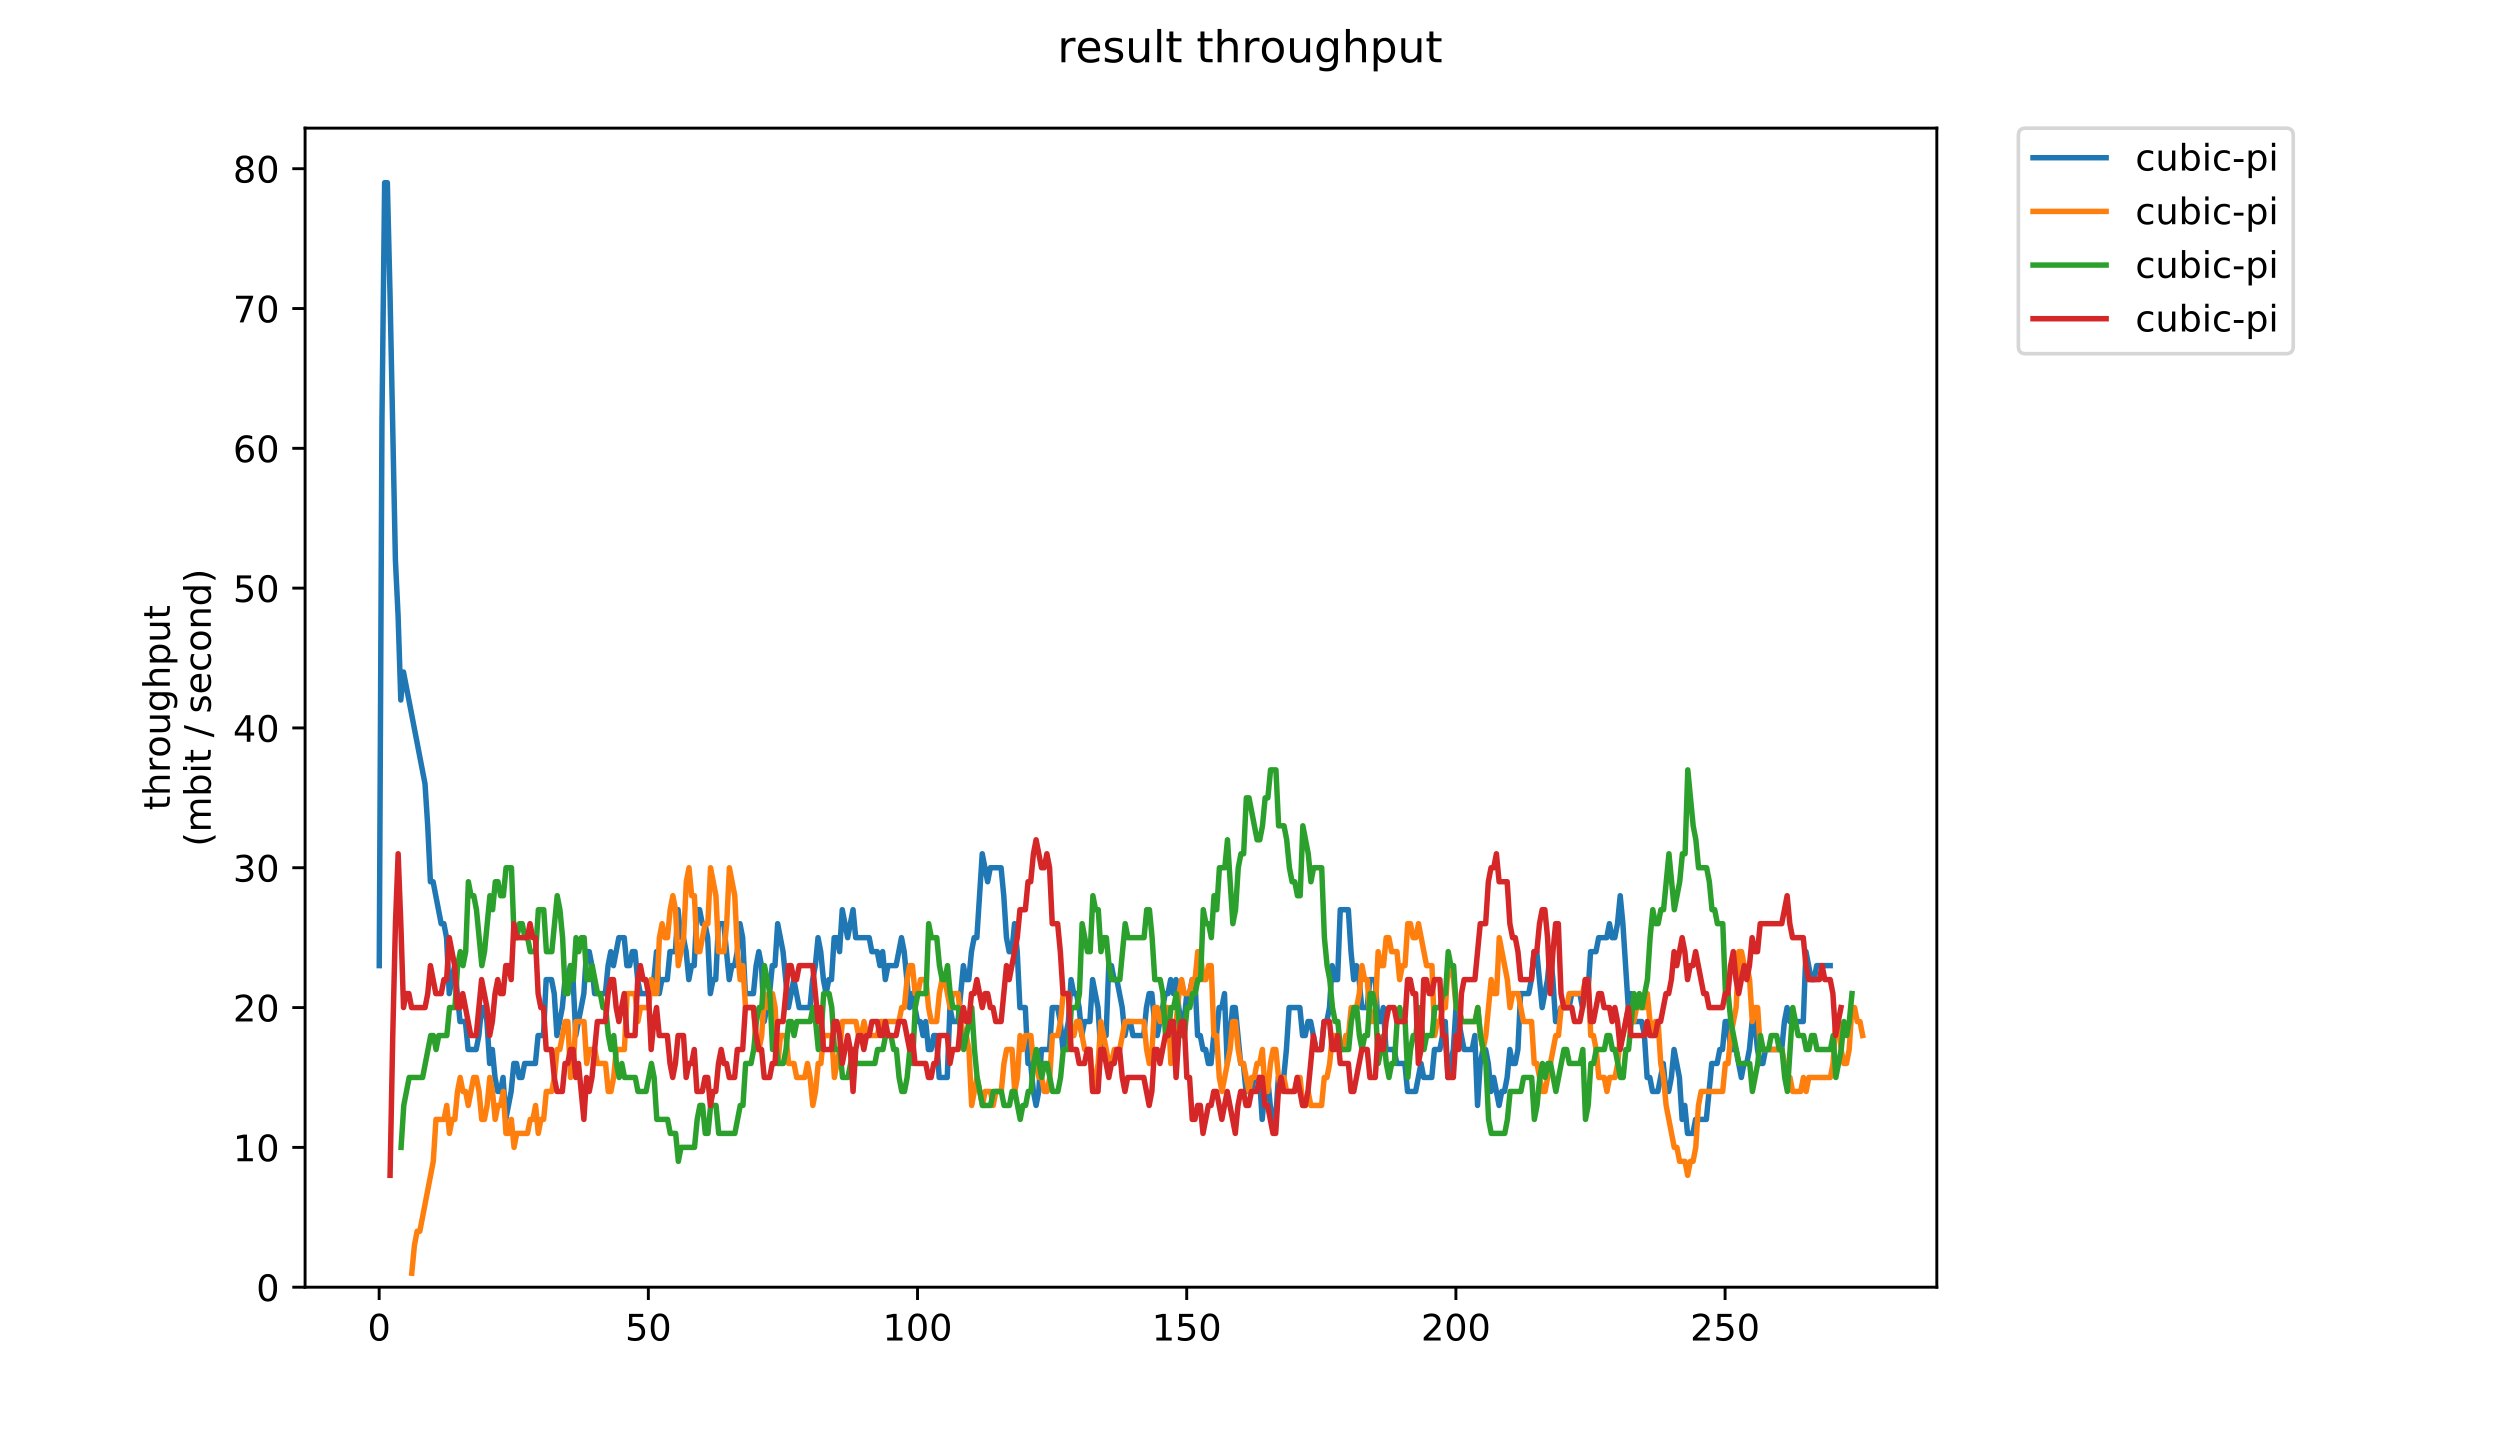 <?xml version="1.0" encoding="utf-8" standalone="no"?>
<!DOCTYPE svg PUBLIC "-//W3C//DTD SVG 1.1//EN"
  "http://www.w3.org/Graphics/SVG/1.1/DTD/svg11.dtd">
<!-- Created with matplotlib (https://matplotlib.org/) -->
<svg height="396pt" version="1.1" viewBox="0 0 684 396" width="684pt" xmlns="http://www.w3.org/2000/svg" xmlns:xlink="http://www.w3.org/1999/xlink">
 <defs>
  <style type="text/css">
*{stroke-linecap:butt;stroke-linejoin:round;}
  </style>
 </defs>
 <g id="figure_1">
  <g id="patch_1">
   <path d="M 0 396 
L 684 396 
L 684 0 
L 0 0 
z
" style="fill:#ffffff;"/>
  </g>
  <g id="axes_1">
   <g id="patch_2">
    <path d="M 83.472 352.174 
L 529.913 352.174 
L 529.913 35.062 
L 83.472 35.062 
z
" style="fill:#ffffff;"/>
   </g>
   <g id="matplotlib.axis_1">
    <g id="xtick_1">
     <g id="line2d_1">
      <defs>
       <path d="M 0 0 
L 0 3.5 
" id="mf8ddb0048c" style="stroke:#000000;stroke-width:0.8;"/>
      </defs>
      <g>
       <use style="stroke:#000000;stroke-width:0.8;" x="103.739" xlink:href="#mf8ddb0048c" y="352.174"/>
      </g>
     </g>
     <g id="text_1">
      <!-- 0 -->
      <defs>
       <path d="M 31.781 66.406 
Q 24.172 66.406 20.328 58.906 
Q 16.5 51.422 16.5 36.375 
Q 16.5 21.391 20.328 13.891 
Q 24.172 6.391 31.781 6.391 
Q 39.453 6.391 43.281 13.891 
Q 47.125 21.391 47.125 36.375 
Q 47.125 51.422 43.281 58.906 
Q 39.453 66.406 31.781 66.406 
z
M 31.781 74.219 
Q 44.047 74.219 50.516 64.516 
Q 56.984 54.828 56.984 36.375 
Q 56.984 17.969 50.516 8.266 
Q 44.047 -1.422 31.781 -1.422 
Q 19.531 -1.422 13.062 8.266 
Q 6.594 17.969 6.594 36.375 
Q 6.594 54.828 13.062 64.516 
Q 19.531 74.219 31.781 74.219 
z
" id="DejaVuSans-48"/>
      </defs>
      <g transform="translate(100.557 366.773)scale(0.1 -0.1)">
       <use xlink:href="#DejaVuSans-48"/>
      </g>
     </g>
    </g>
    <g id="xtick_2">
     <g id="line2d_2">
      <g>
       <use style="stroke:#000000;stroke-width:0.8;" x="177.387" xlink:href="#mf8ddb0048c" y="352.174"/>
      </g>
     </g>
     <g id="text_2">
      <!-- 50 -->
      <defs>
       <path d="M 10.797 72.906 
L 49.516 72.906 
L 49.516 64.594 
L 19.828 64.594 
L 19.828 46.734 
Q 21.969 47.469 24.109 47.828 
Q 26.266 48.188 28.422 48.188 
Q 40.625 48.188 47.75 41.5 
Q 54.891 34.812 54.891 23.391 
Q 54.891 11.625 47.562 5.094 
Q 40.234 -1.422 26.906 -1.422 
Q 22.312 -1.422 17.547 -0.641 
Q 12.797 0.141 7.719 1.703 
L 7.719 11.625 
Q 12.109 9.234 16.797 8.062 
Q 21.484 6.891 26.703 6.891 
Q 35.156 6.891 40.078 11.328 
Q 45.016 15.766 45.016 23.391 
Q 45.016 31 40.078 35.438 
Q 35.156 39.891 26.703 39.891 
Q 22.75 39.891 18.812 39.016 
Q 14.891 38.141 10.797 36.281 
z
" id="DejaVuSans-53"/>
      </defs>
      <g transform="translate(171.025 366.773)scale(0.1 -0.1)">
       <use xlink:href="#DejaVuSans-53"/>
       <use x="63.623" xlink:href="#DejaVuSans-48"/>
      </g>
     </g>
    </g>
    <g id="xtick_3">
     <g id="line2d_3">
      <g>
       <use style="stroke:#000000;stroke-width:0.8;" x="251.036" xlink:href="#mf8ddb0048c" y="352.174"/>
      </g>
     </g>
     <g id="text_3">
      <!-- 100 -->
      <defs>
       <path d="M 12.406 8.297 
L 28.516 8.297 
L 28.516 63.922 
L 10.984 60.406 
L 10.984 69.391 
L 28.422 72.906 
L 38.281 72.906 
L 38.281 8.297 
L 54.391 8.297 
L 54.391 0 
L 12.406 0 
z
" id="DejaVuSans-49"/>
      </defs>
      <g transform="translate(241.492 366.773)scale(0.1 -0.1)">
       <use xlink:href="#DejaVuSans-49"/>
       <use x="63.623" xlink:href="#DejaVuSans-48"/>
       <use x="127.246" xlink:href="#DejaVuSans-48"/>
      </g>
     </g>
    </g>
    <g id="xtick_4">
     <g id="line2d_4">
      <g>
       <use style="stroke:#000000;stroke-width:0.8;" x="324.685" xlink:href="#mf8ddb0048c" y="352.174"/>
      </g>
     </g>
     <g id="text_4">
      <!-- 150 -->
      <g transform="translate(315.141 366.773)scale(0.1 -0.1)">
       <use xlink:href="#DejaVuSans-49"/>
       <use x="63.623" xlink:href="#DejaVuSans-53"/>
       <use x="127.246" xlink:href="#DejaVuSans-48"/>
      </g>
     </g>
    </g>
    <g id="xtick_5">
     <g id="line2d_5">
      <g>
       <use style="stroke:#000000;stroke-width:0.8;" x="398.334" xlink:href="#mf8ddb0048c" y="352.174"/>
      </g>
     </g>
     <g id="text_5">
      <!-- 200 -->
      <defs>
       <path d="M 19.188 8.297 
L 53.609 8.297 
L 53.609 0 
L 7.328 0 
L 7.328 8.297 
Q 12.938 14.109 22.625 23.891 
Q 32.328 33.688 34.812 36.531 
Q 39.547 41.844 41.422 45.531 
Q 43.312 49.219 43.312 52.781 
Q 43.312 58.594 39.234 62.25 
Q 35.156 65.922 28.609 65.922 
Q 23.969 65.922 18.812 64.312 
Q 13.672 62.703 7.812 59.422 
L 7.812 69.391 
Q 13.766 71.781 18.938 73 
Q 24.125 74.219 28.422 74.219 
Q 39.75 74.219 46.484 68.547 
Q 53.219 62.891 53.219 53.422 
Q 53.219 48.922 51.531 44.891 
Q 49.859 40.875 45.406 35.406 
Q 44.188 33.984 37.641 27.219 
Q 31.109 20.453 19.188 8.297 
z
" id="DejaVuSans-50"/>
      </defs>
      <g transform="translate(388.79 366.773)scale(0.1 -0.1)">
       <use xlink:href="#DejaVuSans-50"/>
       <use x="63.623" xlink:href="#DejaVuSans-48"/>
       <use x="127.246" xlink:href="#DejaVuSans-48"/>
      </g>
     </g>
    </g>
    <g id="xtick_6">
     <g id="line2d_6">
      <g>
       <use style="stroke:#000000;stroke-width:0.8;" x="471.983" xlink:href="#mf8ddb0048c" y="352.174"/>
      </g>
     </g>
     <g id="text_6">
      <!-- 250 -->
      <g transform="translate(462.439 366.773)scale(0.1 -0.1)">
       <use xlink:href="#DejaVuSans-50"/>
       <use x="63.623" xlink:href="#DejaVuSans-53"/>
       <use x="127.246" xlink:href="#DejaVuSans-48"/>
      </g>
     </g>
    </g>
   </g>
   <g id="matplotlib.axis_2">
    <g id="ytick_1">
     <g id="line2d_7">
      <defs>
       <path d="M 0 0 
L -3.5 0 
" id="mfcbe65eea7" style="stroke:#000000;stroke-width:0.8;"/>
      </defs>
      <g>
       <use style="stroke:#000000;stroke-width:0.8;" x="83.472" xlink:href="#mfcbe65eea7" y="352.174"/>
      </g>
     </g>
     <g id="text_7">
      <!-- 0 -->
      <g transform="translate(70.11 355.973)scale(0.1 -0.1)">
       <use xlink:href="#DejaVuSans-48"/>
      </g>
     </g>
    </g>
    <g id="ytick_2">
     <g id="line2d_8">
      <g>
       <use style="stroke:#000000;stroke-width:0.8;" x="83.472" xlink:href="#mfcbe65eea7" y="313.922"/>
      </g>
     </g>
     <g id="text_8">
      <!-- 10 -->
      <g transform="translate(63.747 317.721)scale(0.1 -0.1)">
       <use xlink:href="#DejaVuSans-49"/>
       <use x="63.623" xlink:href="#DejaVuSans-48"/>
      </g>
     </g>
    </g>
    <g id="ytick_3">
     <g id="line2d_9">
      <g>
       <use style="stroke:#000000;stroke-width:0.8;" x="83.472" xlink:href="#mfcbe65eea7" y="275.67"/>
      </g>
     </g>
     <g id="text_9">
      <!-- 20 -->
      <g transform="translate(63.747 279.469)scale(0.1 -0.1)">
       <use xlink:href="#DejaVuSans-50"/>
       <use x="63.623" xlink:href="#DejaVuSans-48"/>
      </g>
     </g>
    </g>
    <g id="ytick_4">
     <g id="line2d_10">
      <g>
       <use style="stroke:#000000;stroke-width:0.8;" x="83.472" xlink:href="#mfcbe65eea7" y="237.417"/>
      </g>
     </g>
     <g id="text_10">
      <!-- 30 -->
      <defs>
       <path d="M 40.578 39.312 
Q 47.656 37.797 51.625 33 
Q 55.609 28.219 55.609 21.188 
Q 55.609 10.406 48.188 4.484 
Q 40.766 -1.422 27.094 -1.422 
Q 22.516 -1.422 17.656 -0.516 
Q 12.797 0.391 7.625 2.203 
L 7.625 11.719 
Q 11.719 9.328 16.594 8.109 
Q 21.484 6.891 26.812 6.891 
Q 36.078 6.891 40.938 10.547 
Q 45.797 14.203 45.797 21.188 
Q 45.797 27.641 41.281 31.266 
Q 36.766 34.906 28.719 34.906 
L 20.219 34.906 
L 20.219 43.016 
L 29.109 43.016 
Q 36.375 43.016 40.234 45.922 
Q 44.094 48.828 44.094 54.297 
Q 44.094 59.906 40.109 62.906 
Q 36.141 65.922 28.719 65.922 
Q 24.656 65.922 20.016 65.031 
Q 15.375 64.156 9.812 62.312 
L 9.812 71.094 
Q 15.438 72.656 20.344 73.438 
Q 25.25 74.219 29.594 74.219 
Q 40.828 74.219 47.359 69.109 
Q 53.906 64.016 53.906 55.328 
Q 53.906 49.266 50.438 45.094 
Q 46.969 40.922 40.578 39.312 
z
" id="DejaVuSans-51"/>
      </defs>
      <g transform="translate(63.747 241.216)scale(0.1 -0.1)">
       <use xlink:href="#DejaVuSans-51"/>
       <use x="63.623" xlink:href="#DejaVuSans-48"/>
      </g>
     </g>
    </g>
    <g id="ytick_5">
     <g id="line2d_11">
      <g>
       <use style="stroke:#000000;stroke-width:0.8;" x="83.472" xlink:href="#mfcbe65eea7" y="199.165"/>
      </g>
     </g>
     <g id="text_11">
      <!-- 40 -->
      <defs>
       <path d="M 37.797 64.312 
L 12.891 25.391 
L 37.797 25.391 
z
M 35.203 72.906 
L 47.609 72.906 
L 47.609 25.391 
L 58.016 25.391 
L 58.016 17.188 
L 47.609 17.188 
L 47.609 0 
L 37.797 0 
L 37.797 17.188 
L 4.891 17.188 
L 4.891 26.703 
z
" id="DejaVuSans-52"/>
      </defs>
      <g transform="translate(63.747 202.964)scale(0.1 -0.1)">
       <use xlink:href="#DejaVuSans-52"/>
       <use x="63.623" xlink:href="#DejaVuSans-48"/>
      </g>
     </g>
    </g>
    <g id="ytick_6">
     <g id="line2d_12">
      <g>
       <use style="stroke:#000000;stroke-width:0.8;" x="83.472" xlink:href="#mfcbe65eea7" y="160.913"/>
      </g>
     </g>
     <g id="text_12">
      <!-- 50 -->
      <g transform="translate(63.747 164.712)scale(0.1 -0.1)">
       <use xlink:href="#DejaVuSans-53"/>
       <use x="63.623" xlink:href="#DejaVuSans-48"/>
      </g>
     </g>
    </g>
    <g id="ytick_7">
     <g id="line2d_13">
      <g>
       <use style="stroke:#000000;stroke-width:0.8;" x="83.472" xlink:href="#mfcbe65eea7" y="122.66"/>
      </g>
     </g>
     <g id="text_13">
      <!-- 60 -->
      <defs>
       <path d="M 33.016 40.375 
Q 26.375 40.375 22.484 35.828 
Q 18.609 31.297 18.609 23.391 
Q 18.609 15.531 22.484 10.953 
Q 26.375 6.391 33.016 6.391 
Q 39.656 6.391 43.531 10.953 
Q 47.406 15.531 47.406 23.391 
Q 47.406 31.297 43.531 35.828 
Q 39.656 40.375 33.016 40.375 
z
M 52.594 71.297 
L 52.594 62.312 
Q 48.875 64.062 45.094 64.984 
Q 41.312 65.922 37.594 65.922 
Q 27.828 65.922 22.672 59.328 
Q 17.531 52.734 16.797 39.406 
Q 19.672 43.656 24.016 45.922 
Q 28.375 48.188 33.594 48.188 
Q 44.578 48.188 50.953 41.516 
Q 57.328 34.859 57.328 23.391 
Q 57.328 12.156 50.688 5.359 
Q 44.047 -1.422 33.016 -1.422 
Q 20.359 -1.422 13.672 8.266 
Q 6.984 17.969 6.984 36.375 
Q 6.984 53.656 15.188 63.938 
Q 23.391 74.219 37.203 74.219 
Q 40.922 74.219 44.703 73.484 
Q 48.484 72.75 52.594 71.297 
z
" id="DejaVuSans-54"/>
      </defs>
      <g transform="translate(63.747 126.46)scale(0.1 -0.1)">
       <use xlink:href="#DejaVuSans-54"/>
       <use x="63.623" xlink:href="#DejaVuSans-48"/>
      </g>
     </g>
    </g>
    <g id="ytick_8">
     <g id="line2d_14">
      <g>
       <use style="stroke:#000000;stroke-width:0.8;" x="83.472" xlink:href="#mfcbe65eea7" y="84.408"/>
      </g>
     </g>
     <g id="text_14">
      <!-- 70 -->
      <defs>
       <path d="M 8.203 72.906 
L 55.078 72.906 
L 55.078 68.703 
L 28.609 0 
L 18.312 0 
L 43.219 64.594 
L 8.203 64.594 
z
" id="DejaVuSans-55"/>
      </defs>
      <g transform="translate(63.747 88.207)scale(0.1 -0.1)">
       <use xlink:href="#DejaVuSans-55"/>
       <use x="63.623" xlink:href="#DejaVuSans-48"/>
      </g>
     </g>
    </g>
    <g id="ytick_9">
     <g id="line2d_15">
      <g>
       <use style="stroke:#000000;stroke-width:0.8;" x="83.472" xlink:href="#mfcbe65eea7" y="46.156"/>
      </g>
     </g>
     <g id="text_15">
      <!-- 80 -->
      <defs>
       <path d="M 31.781 34.625 
Q 24.75 34.625 20.719 30.859 
Q 16.703 27.094 16.703 20.516 
Q 16.703 13.922 20.719 10.156 
Q 24.75 6.391 31.781 6.391 
Q 38.812 6.391 42.859 10.172 
Q 46.922 13.969 46.922 20.516 
Q 46.922 27.094 42.891 30.859 
Q 38.875 34.625 31.781 34.625 
z
M 21.922 38.812 
Q 15.578 40.375 12.031 44.719 
Q 8.5 49.078 8.5 55.328 
Q 8.5 64.062 14.719 69.141 
Q 20.953 74.219 31.781 74.219 
Q 42.672 74.219 48.875 69.141 
Q 55.078 64.062 55.078 55.328 
Q 55.078 49.078 51.531 44.719 
Q 48 40.375 41.703 38.812 
Q 48.828 37.156 52.797 32.312 
Q 56.781 27.484 56.781 20.516 
Q 56.781 9.906 50.312 4.234 
Q 43.844 -1.422 31.781 -1.422 
Q 19.734 -1.422 13.25 4.234 
Q 6.781 9.906 6.781 20.516 
Q 6.781 27.484 10.781 32.312 
Q 14.797 37.156 21.922 38.812 
z
M 18.312 54.391 
Q 18.312 48.734 21.844 45.562 
Q 25.391 42.391 31.781 42.391 
Q 38.141 42.391 41.719 45.562 
Q 45.312 48.734 45.312 54.391 
Q 45.312 60.062 41.719 63.234 
Q 38.141 66.406 31.781 66.406 
Q 25.391 66.406 21.844 63.234 
Q 18.312 60.062 18.312 54.391 
z
" id="DejaVuSans-56"/>
      </defs>
      <g transform="translate(63.747 49.955)scale(0.1 -0.1)">
       <use xlink:href="#DejaVuSans-56"/>
       <use x="63.623" xlink:href="#DejaVuSans-48"/>
      </g>
     </g>
    </g>
    <g id="text_16">
     <!-- throughput -->
     <defs>
      <path d="M 18.312 70.219 
L 18.312 54.688 
L 36.812 54.688 
L 36.812 47.703 
L 18.312 47.703 
L 18.312 18.016 
Q 18.312 11.328 20.141 9.422 
Q 21.969 7.516 27.594 7.516 
L 36.812 7.516 
L 36.812 0 
L 27.594 0 
Q 17.188 0 13.234 3.875 
Q 9.281 7.766 9.281 18.016 
L 9.281 47.703 
L 2.688 47.703 
L 2.688 54.688 
L 9.281 54.688 
L 9.281 70.219 
z
" id="DejaVuSans-116"/>
      <path d="M 54.891 33.016 
L 54.891 0 
L 45.906 0 
L 45.906 32.719 
Q 45.906 40.484 42.875 44.328 
Q 39.844 48.188 33.797 48.188 
Q 26.516 48.188 22.312 43.547 
Q 18.109 38.922 18.109 30.906 
L 18.109 0 
L 9.078 0 
L 9.078 75.984 
L 18.109 75.984 
L 18.109 46.188 
Q 21.344 51.125 25.703 53.562 
Q 30.078 56 35.797 56 
Q 45.219 56 50.047 50.172 
Q 54.891 44.344 54.891 33.016 
z
" id="DejaVuSans-104"/>
      <path d="M 41.109 46.297 
Q 39.594 47.172 37.812 47.578 
Q 36.031 48 33.891 48 
Q 26.266 48 22.188 43.047 
Q 18.109 38.094 18.109 28.812 
L 18.109 0 
L 9.078 0 
L 9.078 54.688 
L 18.109 54.688 
L 18.109 46.188 
Q 20.953 51.172 25.484 53.578 
Q 30.031 56 36.531 56 
Q 37.453 56 38.578 55.875 
Q 39.703 55.766 41.062 55.516 
z
" id="DejaVuSans-114"/>
      <path d="M 30.609 48.391 
Q 23.391 48.391 19.188 42.75 
Q 14.984 37.109 14.984 27.297 
Q 14.984 17.484 19.156 11.844 
Q 23.344 6.203 30.609 6.203 
Q 37.797 6.203 41.984 11.859 
Q 46.188 17.531 46.188 27.297 
Q 46.188 37.016 41.984 42.703 
Q 37.797 48.391 30.609 48.391 
z
M 30.609 56 
Q 42.328 56 49.016 48.375 
Q 55.719 40.766 55.719 27.297 
Q 55.719 13.875 49.016 6.219 
Q 42.328 -1.422 30.609 -1.422 
Q 18.844 -1.422 12.172 6.219 
Q 5.516 13.875 5.516 27.297 
Q 5.516 40.766 12.172 48.375 
Q 18.844 56 30.609 56 
z
" id="DejaVuSans-111"/>
      <path d="M 8.5 21.578 
L 8.5 54.688 
L 17.484 54.688 
L 17.484 21.922 
Q 17.484 14.156 20.5 10.266 
Q 23.531 6.391 29.594 6.391 
Q 36.859 6.391 41.078 11.031 
Q 45.312 15.672 45.312 23.688 
L 45.312 54.688 
L 54.297 54.688 
L 54.297 0 
L 45.312 0 
L 45.312 8.406 
Q 42.047 3.422 37.719 1 
Q 33.406 -1.422 27.688 -1.422 
Q 18.266 -1.422 13.375 4.438 
Q 8.5 10.297 8.5 21.578 
z
M 31.109 56 
z
" id="DejaVuSans-117"/>
      <path d="M 45.406 27.984 
Q 45.406 37.75 41.375 43.109 
Q 37.359 48.484 30.078 48.484 
Q 22.859 48.484 18.828 43.109 
Q 14.797 37.75 14.797 27.984 
Q 14.797 18.266 18.828 12.891 
Q 22.859 7.516 30.078 7.516 
Q 37.359 7.516 41.375 12.891 
Q 45.406 18.266 45.406 27.984 
z
M 54.391 6.781 
Q 54.391 -7.172 48.188 -13.984 
Q 42 -20.797 29.203 -20.797 
Q 24.469 -20.797 20.266 -20.094 
Q 16.062 -19.391 12.109 -17.922 
L 12.109 -9.188 
Q 16.062 -11.328 19.922 -12.344 
Q 23.781 -13.375 27.781 -13.375 
Q 36.625 -13.375 41.016 -8.766 
Q 45.406 -4.156 45.406 5.172 
L 45.406 9.625 
Q 42.625 4.781 38.281 2.391 
Q 33.938 0 27.875 0 
Q 17.828 0 11.672 7.656 
Q 5.516 15.328 5.516 27.984 
Q 5.516 40.672 11.672 48.328 
Q 17.828 56 27.875 56 
Q 33.938 56 38.281 53.609 
Q 42.625 51.219 45.406 46.391 
L 45.406 54.688 
L 54.391 54.688 
z
" id="DejaVuSans-103"/>
      <path d="M 18.109 8.203 
L 18.109 -20.797 
L 9.078 -20.797 
L 9.078 54.688 
L 18.109 54.688 
L 18.109 46.391 
Q 20.953 51.266 25.266 53.625 
Q 29.594 56 35.594 56 
Q 45.562 56 51.781 48.094 
Q 58.016 40.188 58.016 27.297 
Q 58.016 14.406 51.781 6.484 
Q 45.562 -1.422 35.594 -1.422 
Q 29.594 -1.422 25.266 0.953 
Q 20.953 3.328 18.109 8.203 
z
M 48.688 27.297 
Q 48.688 37.203 44.609 42.844 
Q 40.531 48.484 33.406 48.484 
Q 26.266 48.484 22.188 42.844 
Q 18.109 37.203 18.109 27.297 
Q 18.109 17.391 22.188 11.75 
Q 26.266 6.109 33.406 6.109 
Q 40.531 6.109 44.609 11.75 
Q 48.688 17.391 48.688 27.297 
z
" id="DejaVuSans-112"/>
     </defs>
     <g transform="translate(46.47 221.675)rotate(-90)scale(0.1 -0.1)">
      <use xlink:href="#DejaVuSans-116"/>
      <use x="39.209" xlink:href="#DejaVuSans-104"/>
      <use x="102.588" xlink:href="#DejaVuSans-114"/>
      <use x="143.67" xlink:href="#DejaVuSans-111"/>
      <use x="204.852" xlink:href="#DejaVuSans-117"/>
      <use x="268.23" xlink:href="#DejaVuSans-103"/>
      <use x="331.707" xlink:href="#DejaVuSans-104"/>
      <use x="395.086" xlink:href="#DejaVuSans-112"/>
      <use x="458.562" xlink:href="#DejaVuSans-117"/>
      <use x="521.941" xlink:href="#DejaVuSans-116"/>
     </g>
     <!-- (mbit / second) -->
     <defs>
      <path d="M 31 75.875 
Q 24.469 64.656 21.281 53.656 
Q 18.109 42.672 18.109 31.391 
Q 18.109 20.125 21.312 9.062 
Q 24.516 -2 31 -13.188 
L 23.188 -13.188 
Q 15.875 -1.703 12.234 9.375 
Q 8.594 20.453 8.594 31.391 
Q 8.594 42.281 12.203 53.312 
Q 15.828 64.359 23.188 75.875 
z
" id="DejaVuSans-40"/>
      <path d="M 52 44.188 
Q 55.375 50.25 60.062 53.125 
Q 64.75 56 71.094 56 
Q 79.641 56 84.281 50.016 
Q 88.922 44.047 88.922 33.016 
L 88.922 0 
L 79.891 0 
L 79.891 32.719 
Q 79.891 40.578 77.094 44.375 
Q 74.312 48.188 68.609 48.188 
Q 61.625 48.188 57.562 43.547 
Q 53.516 38.922 53.516 30.906 
L 53.516 0 
L 44.484 0 
L 44.484 32.719 
Q 44.484 40.625 41.703 44.406 
Q 38.922 48.188 33.109 48.188 
Q 26.219 48.188 22.156 43.531 
Q 18.109 38.875 18.109 30.906 
L 18.109 0 
L 9.078 0 
L 9.078 54.688 
L 18.109 54.688 
L 18.109 46.188 
Q 21.188 51.219 25.484 53.609 
Q 29.781 56 35.688 56 
Q 41.656 56 45.828 52.969 
Q 50 49.953 52 44.188 
z
" id="DejaVuSans-109"/>
      <path d="M 48.688 27.297 
Q 48.688 37.203 44.609 42.844 
Q 40.531 48.484 33.406 48.484 
Q 26.266 48.484 22.188 42.844 
Q 18.109 37.203 18.109 27.297 
Q 18.109 17.391 22.188 11.75 
Q 26.266 6.109 33.406 6.109 
Q 40.531 6.109 44.609 11.75 
Q 48.688 17.391 48.688 27.297 
z
M 18.109 46.391 
Q 20.953 51.266 25.266 53.625 
Q 29.594 56 35.594 56 
Q 45.562 56 51.781 48.094 
Q 58.016 40.188 58.016 27.297 
Q 58.016 14.406 51.781 6.484 
Q 45.562 -1.422 35.594 -1.422 
Q 29.594 -1.422 25.266 0.953 
Q 20.953 3.328 18.109 8.203 
L 18.109 0 
L 9.078 0 
L 9.078 75.984 
L 18.109 75.984 
z
" id="DejaVuSans-98"/>
      <path d="M 9.422 54.688 
L 18.406 54.688 
L 18.406 0 
L 9.422 0 
z
M 9.422 75.984 
L 18.406 75.984 
L 18.406 64.594 
L 9.422 64.594 
z
" id="DejaVuSans-105"/>
      <path id="DejaVuSans-32"/>
      <path d="M 25.391 72.906 
L 33.688 72.906 
L 8.297 -9.281 
L 0 -9.281 
z
" id="DejaVuSans-47"/>
      <path d="M 44.281 53.078 
L 44.281 44.578 
Q 40.484 46.531 36.375 47.5 
Q 32.281 48.484 27.875 48.484 
Q 21.188 48.484 17.844 46.438 
Q 14.5 44.391 14.5 40.281 
Q 14.5 37.156 16.891 35.375 
Q 19.281 33.594 26.516 31.984 
L 29.594 31.297 
Q 39.156 29.25 43.188 25.516 
Q 47.219 21.781 47.219 15.094 
Q 47.219 7.469 41.188 3.016 
Q 35.156 -1.422 24.609 -1.422 
Q 20.219 -1.422 15.453 -0.562 
Q 10.688 0.297 5.422 2 
L 5.422 11.281 
Q 10.406 8.688 15.234 7.391 
Q 20.062 6.109 24.812 6.109 
Q 31.156 6.109 34.562 8.281 
Q 37.984 10.453 37.984 14.406 
Q 37.984 18.062 35.516 20.016 
Q 33.062 21.969 24.703 23.781 
L 21.578 24.516 
Q 13.234 26.266 9.516 29.906 
Q 5.812 33.547 5.812 39.891 
Q 5.812 47.609 11.281 51.797 
Q 16.75 56 26.812 56 
Q 31.781 56 36.172 55.266 
Q 40.578 54.547 44.281 53.078 
z
" id="DejaVuSans-115"/>
      <path d="M 56.203 29.594 
L 56.203 25.203 
L 14.891 25.203 
Q 15.484 15.922 20.484 11.062 
Q 25.484 6.203 34.422 6.203 
Q 39.594 6.203 44.453 7.469 
Q 49.312 8.734 54.109 11.281 
L 54.109 2.781 
Q 49.266 0.734 44.188 -0.344 
Q 39.109 -1.422 33.891 -1.422 
Q 20.797 -1.422 13.156 6.188 
Q 5.516 13.812 5.516 26.812 
Q 5.516 40.234 12.766 48.109 
Q 20.016 56 32.328 56 
Q 43.359 56 49.781 48.891 
Q 56.203 41.797 56.203 29.594 
z
M 47.219 32.234 
Q 47.125 39.594 43.094 43.984 
Q 39.062 48.391 32.422 48.391 
Q 24.906 48.391 20.391 44.141 
Q 15.875 39.891 15.188 32.172 
z
" id="DejaVuSans-101"/>
      <path d="M 48.781 52.594 
L 48.781 44.188 
Q 44.969 46.297 41.141 47.344 
Q 37.312 48.391 33.406 48.391 
Q 24.656 48.391 19.812 42.844 
Q 14.984 37.312 14.984 27.297 
Q 14.984 17.281 19.812 11.734 
Q 24.656 6.203 33.406 6.203 
Q 37.312 6.203 41.141 7.25 
Q 44.969 8.297 48.781 10.406 
L 48.781 2.094 
Q 45.016 0.344 40.984 -0.531 
Q 36.969 -1.422 32.422 -1.422 
Q 20.062 -1.422 12.781 6.344 
Q 5.516 14.109 5.516 27.297 
Q 5.516 40.672 12.859 48.328 
Q 20.219 56 33.016 56 
Q 37.156 56 41.109 55.141 
Q 45.062 54.297 48.781 52.594 
z
" id="DejaVuSans-99"/>
      <path d="M 54.891 33.016 
L 54.891 0 
L 45.906 0 
L 45.906 32.719 
Q 45.906 40.484 42.875 44.328 
Q 39.844 48.188 33.797 48.188 
Q 26.516 48.188 22.312 43.547 
Q 18.109 38.922 18.109 30.906 
L 18.109 0 
L 9.078 0 
L 9.078 54.688 
L 18.109 54.688 
L 18.109 46.188 
Q 21.344 51.125 25.703 53.562 
Q 30.078 56 35.797 56 
Q 45.219 56 50.047 50.172 
Q 54.891 44.344 54.891 33.016 
z
" id="DejaVuSans-110"/>
      <path d="M 45.406 46.391 
L 45.406 75.984 
L 54.391 75.984 
L 54.391 0 
L 45.406 0 
L 45.406 8.203 
Q 42.578 3.328 38.25 0.953 
Q 33.938 -1.422 27.875 -1.422 
Q 17.969 -1.422 11.734 6.484 
Q 5.516 14.406 5.516 27.297 
Q 5.516 40.188 11.734 48.094 
Q 17.969 56 27.875 56 
Q 33.938 56 38.25 53.625 
Q 42.578 51.266 45.406 46.391 
z
M 14.797 27.297 
Q 14.797 17.391 18.875 11.75 
Q 22.953 6.109 30.078 6.109 
Q 37.203 6.109 41.297 11.75 
Q 45.406 17.391 45.406 27.297 
Q 45.406 37.203 41.297 42.844 
Q 37.203 48.484 30.078 48.484 
Q 22.953 48.484 18.875 42.844 
Q 14.797 37.203 14.797 27.297 
z
" id="DejaVuSans-100"/>
      <path d="M 8.016 75.875 
L 15.828 75.875 
Q 23.141 64.359 26.781 53.312 
Q 30.422 42.281 30.422 31.391 
Q 30.422 20.453 26.781 9.375 
Q 23.141 -1.703 15.828 -13.188 
L 8.016 -13.188 
Q 14.5 -2 17.703 9.062 
Q 20.906 20.125 20.906 31.391 
Q 20.906 42.672 17.703 53.656 
Q 14.5 64.656 8.016 75.875 
z
" id="DejaVuSans-41"/>
     </defs>
     <g transform="translate(57.668 231.609)rotate(-90)scale(0.1 -0.1)">
      <use xlink:href="#DejaVuSans-40"/>
      <use x="39.014" xlink:href="#DejaVuSans-109"/>
      <use x="136.426" xlink:href="#DejaVuSans-98"/>
      <use x="199.902" xlink:href="#DejaVuSans-105"/>
      <use x="227.686" xlink:href="#DejaVuSans-116"/>
      <use x="266.895" xlink:href="#DejaVuSans-32"/>
      <use x="298.682" xlink:href="#DejaVuSans-47"/>
      <use x="332.373" xlink:href="#DejaVuSans-32"/>
      <use x="364.16" xlink:href="#DejaVuSans-115"/>
      <use x="416.26" xlink:href="#DejaVuSans-101"/>
      <use x="477.783" xlink:href="#DejaVuSans-99"/>
      <use x="532.764" xlink:href="#DejaVuSans-111"/>
      <use x="593.945" xlink:href="#DejaVuSans-110"/>
      <use x="657.324" xlink:href="#DejaVuSans-100"/>
      <use x="720.801" xlink:href="#DejaVuSans-41"/>
     </g>
    </g>
   </g>
   <g id="line2d_16">
    <path clip-path="url(#pefd889ea33)" d="M 103.765 264.194 
L 104.502 115.01 
L 105.238 49.981 
L 105.975 49.981 
L 106.711 80.583 
L 108.184 153.262 
L 108.921 168.563 
L 109.657 191.514 
L 110.393 183.864 
L 116.285 214.466 
L 117.022 225.942 
L 117.758 241.242 
L 118.495 241.242 
L 120.704 252.718 
L 121.441 252.718 
L 122.177 256.543 
L 122.914 271.844 
L 124.387 264.194 
L 125.86 279.495 
L 127.333 279.495 
L 128.069 287.145 
L 130.279 287.145 
L 131.015 283.32 
L 131.752 275.67 
L 132.488 275.67 
L 133.225 279.495 
L 133.961 290.97 
L 134.698 287.145 
L 135.434 294.796 
L 136.171 298.621 
L 136.907 298.621 
L 137.644 294.796 
L 138.38 306.271 
L 139.853 298.621 
L 140.59 290.97 
L 141.326 290.97 
L 142.062 294.796 
L 142.799 294.796 
L 143.535 290.97 
L 146.481 290.97 
L 147.218 283.32 
L 148.691 283.32 
L 149.427 268.019 
L 150.9 268.019 
L 151.637 271.844 
L 152.373 283.32 
L 153.846 275.67 
L 154.583 268.019 
L 155.319 268.019 
L 156.056 264.194 
L 156.792 268.019 
L 157.529 283.32 
L 159.738 271.844 
L 160.475 260.369 
L 161.211 260.369 
L 161.948 264.194 
L 162.684 271.844 
L 165.63 271.844 
L 166.367 264.194 
L 167.103 260.369 
L 167.84 264.194 
L 169.313 256.543 
L 170.786 256.543 
L 171.522 264.194 
L 172.259 264.194 
L 172.995 260.369 
L 173.731 260.369 
L 174.468 268.019 
L 175.204 271.844 
L 177.414 271.844 
L 178.15 268.019 
L 178.887 268.019 
L 179.623 260.369 
L 180.36 271.844 
L 181.096 268.019 
L 182.569 268.019 
L 183.306 260.369 
L 184.779 260.369 
L 185.515 248.893 
L 186.252 256.543 
L 186.988 256.543 
L 187.725 260.369 
L 188.461 268.019 
L 189.198 264.194 
L 189.934 264.194 
L 190.671 248.893 
L 191.407 248.893 
L 192.144 252.718 
L 192.88 252.718 
L 193.617 256.543 
L 194.353 271.844 
L 195.09 268.019 
L 195.826 268.019 
L 196.563 252.718 
L 198.036 252.718 
L 199.509 268.019 
L 200.245 264.194 
L 200.982 264.194 
L 201.718 260.369 
L 202.455 252.718 
L 203.191 256.543 
L 203.928 271.844 
L 206.137 271.844 
L 206.873 264.194 
L 207.61 260.369 
L 208.346 264.194 
L 209.083 279.495 
L 210.556 271.844 
L 211.292 264.194 
L 212.029 264.194 
L 212.765 252.718 
L 214.238 260.369 
L 215.711 275.67 
L 217.184 268.019 
L 218.657 275.67 
L 221.603 275.67 
L 222.34 268.019 
L 223.076 264.194 
L 223.813 256.543 
L 224.549 260.369 
L 225.286 268.019 
L 226.022 271.844 
L 226.759 268.019 
L 227.495 268.019 
L 228.232 256.543 
L 228.968 256.543 
L 229.705 260.369 
L 230.441 248.893 
L 231.914 256.543 
L 233.387 248.893 
L 234.124 256.543 
L 237.806 256.543 
L 238.542 260.369 
L 240.015 260.369 
L 240.752 264.194 
L 241.488 260.369 
L 242.225 268.019 
L 242.961 264.194 
L 245.171 264.194 
L 246.644 256.543 
L 247.38 260.369 
L 248.853 275.67 
L 249.59 271.844 
L 251.063 279.495 
L 251.799 279.495 
L 252.536 283.32 
L 253.272 279.495 
L 254.009 287.145 
L 254.745 287.145 
L 255.482 283.32 
L 256.218 283.32 
L 256.955 294.796 
L 259.164 294.796 
L 259.901 275.67 
L 260.637 279.495 
L 262.11 279.495 
L 263.583 264.194 
L 264.32 268.019 
L 265.056 268.019 
L 265.793 260.369 
L 266.529 256.543 
L 267.265 256.543 
L 268.738 233.592 
L 270.211 241.242 
L 270.948 237.417 
L 273.894 237.417 
L 274.63 245.068 
L 275.367 256.543 
L 276.103 260.369 
L 276.84 260.369 
L 277.576 252.718 
L 278.313 260.369 
L 279.049 275.67 
L 280.522 275.67 
L 281.259 290.97 
L 281.995 290.97 
L 282.732 298.621 
L 283.468 302.446 
L 284.205 298.621 
L 284.941 287.145 
L 287.151 287.145 
L 287.887 275.67 
L 289.36 275.67 
L 290.097 279.495 
L 290.833 287.145 
L 292.306 279.495 
L 293.043 268.019 
L 293.779 271.844 
L 294.516 271.844 
L 295.252 275.67 
L 295.989 283.32 
L 296.725 279.495 
L 298.198 279.495 
L 298.934 268.019 
L 300.407 275.67 
L 301.144 287.145 
L 301.88 283.32 
L 302.617 283.32 
L 303.353 264.194 
L 304.09 264.194 
L 304.826 268.019 
L 305.563 268.019 
L 307.036 275.67 
L 307.772 283.32 
L 308.509 279.495 
L 309.245 279.495 
L 309.982 283.32 
L 312.928 283.32 
L 313.664 275.67 
L 314.401 271.844 
L 315.137 271.844 
L 315.874 279.495 
L 316.61 283.32 
L 318.82 271.844 
L 319.556 271.844 
L 320.293 268.019 
L 321.029 271.844 
L 321.766 268.019 
L 322.502 275.67 
L 323.239 279.495 
L 323.975 279.495 
L 324.712 271.844 
L 325.448 271.844 
L 326.185 268.019 
L 326.921 268.019 
L 327.658 283.32 
L 328.394 283.32 
L 329.131 287.145 
L 329.867 287.145 
L 330.603 290.97 
L 331.34 290.97 
L 332.076 283.32 
L 332.813 283.32 
L 333.549 275.67 
L 334.286 275.67 
L 335.022 271.844 
L 335.759 290.97 
L 337.232 275.67 
L 337.968 275.67 
L 339.441 290.97 
L 340.178 290.97 
L 340.914 298.621 
L 342.387 298.621 
L 343.124 294.796 
L 344.597 294.796 
L 345.333 306.271 
L 346.07 298.621 
L 346.806 294.796 
L 347.543 302.446 
L 348.279 306.271 
L 349.016 306.271 
L 349.752 294.796 
L 351.225 294.796 
L 351.962 287.145 
L 352.698 275.67 
L 355.644 275.67 
L 356.381 283.32 
L 357.117 283.32 
L 357.854 279.495 
L 358.59 279.495 
L 360.063 287.145 
L 361.536 287.145 
L 362.272 279.495 
L 363.009 279.495 
L 363.745 275.67 
L 364.482 264.194 
L 365.218 268.019 
L 365.955 268.019 
L 366.691 248.893 
L 368.901 248.893 
L 369.637 260.369 
L 370.374 268.019 
L 371.11 264.194 
L 371.847 268.019 
L 372.583 275.67 
L 374.056 275.67 
L 374.793 268.019 
L 376.266 268.019 
L 377.002 279.495 
L 377.739 279.495 
L 378.475 275.67 
L 379.212 287.145 
L 381.421 287.145 
L 382.158 290.97 
L 384.367 290.97 
L 385.104 298.621 
L 387.313 298.621 
L 388.786 290.97 
L 389.523 294.796 
L 391.732 294.796 
L 392.468 287.145 
L 393.941 287.145 
L 395.414 279.495 
L 396.151 294.796 
L 397.624 287.145 
L 398.36 275.67 
L 400.57 287.145 
L 402.779 287.145 
L 403.516 283.32 
L 404.252 302.446 
L 404.989 290.97 
L 405.725 287.145 
L 406.462 287.145 
L 407.198 290.97 
L 407.935 298.621 
L 408.671 294.796 
L 410.144 302.446 
L 410.881 298.621 
L 411.617 298.621 
L 412.354 294.796 
L 413.09 287.145 
L 413.827 290.97 
L 414.563 290.97 
L 415.3 287.145 
L 416.036 271.844 
L 418.246 271.844 
L 418.982 268.019 
L 419.719 260.369 
L 420.455 260.369 
L 421.928 275.67 
L 423.401 268.019 
L 424.137 260.369 
L 424.874 268.019 
L 425.61 279.495 
L 426.347 279.495 
L 427.083 275.67 
L 429.293 275.67 
L 430.029 271.844 
L 432.239 271.844 
L 432.975 275.67 
L 433.712 271.844 
L 434.448 271.844 
L 435.185 260.369 
L 436.658 260.369 
L 437.394 256.543 
L 439.604 256.543 
L 440.34 252.718 
L 441.077 256.543 
L 441.813 256.543 
L 442.55 252.718 
L 443.286 245.068 
L 444.023 252.718 
L 445.496 275.67 
L 446.232 271.844 
L 446.969 279.495 
L 449.178 279.495 
L 449.915 283.32 
L 450.651 294.796 
L 451.388 294.796 
L 452.124 298.621 
L 453.597 298.621 
L 455.07 290.97 
L 455.806 298.621 
L 456.543 298.621 
L 457.279 294.796 
L 458.016 287.145 
L 459.489 294.796 
L 460.225 306.271 
L 460.962 302.446 
L 461.698 310.097 
L 463.171 310.097 
L 463.908 306.271 
L 466.854 306.271 
L 468.327 290.97 
L 469.8 290.97 
L 470.536 287.145 
L 471.273 287.145 
L 472.009 279.495 
L 472.746 279.495 
L 473.482 287.145 
L 474.955 287.145 
L 476.428 294.796 
L 477.165 290.97 
L 477.901 290.97 
L 478.638 287.145 
L 479.374 279.495 
L 480.111 279.495 
L 480.847 287.145 
L 481.584 290.97 
L 482.32 290.97 
L 483.057 287.145 
L 487.475 287.145 
L 488.212 279.495 
L 488.948 275.67 
L 489.685 279.495 
L 493.367 279.495 
L 494.104 260.369 
L 495.577 268.019 
L 496.313 268.019 
L 497.05 264.194 
L 500.732 264.194 
L 500.732 264.194 
" style="fill:none;stroke:#1f77b4;stroke-linecap:square;stroke-width:1.5;"/>
   </g>
   <g id="line2d_17">
    <path clip-path="url(#pefd889ea33)" d="M 112.653 348.349 
L 113.39 340.698 
L 114.126 336.873 
L 114.863 336.873 
L 118.545 317.747 
L 119.281 306.271 
L 121.491 306.271 
L 122.227 302.446 
L 122.964 310.097 
L 123.7 306.271 
L 124.437 306.271 
L 125.173 298.621 
L 125.91 294.796 
L 126.646 298.621 
L 127.383 298.621 
L 128.119 302.446 
L 129.592 294.796 
L 130.329 294.796 
L 131.065 298.621 
L 131.802 306.271 
L 132.538 306.271 
L 133.275 302.446 
L 134.011 294.796 
L 134.748 298.621 
L 135.484 306.271 
L 136.221 302.446 
L 136.957 302.446 
L 137.694 298.621 
L 138.43 310.097 
L 139.167 310.097 
L 139.903 306.271 
L 140.64 313.922 
L 141.376 310.097 
L 144.322 310.097 
L 145.059 306.271 
L 145.795 306.271 
L 146.531 302.446 
L 147.268 310.097 
L 148.004 306.271 
L 148.741 306.271 
L 149.477 298.621 
L 150.95 298.621 
L 151.687 294.796 
L 152.423 287.145 
L 153.16 287.145 
L 154.633 279.495 
L 155.369 279.495 
L 156.106 294.796 
L 156.842 290.97 
L 157.579 279.495 
L 159.788 279.495 
L 160.525 290.97 
L 161.261 287.145 
L 162.734 287.145 
L 163.471 290.97 
L 165.68 290.97 
L 166.417 298.621 
L 167.153 298.621 
L 167.89 294.796 
L 168.626 287.145 
L 170.836 287.145 
L 171.572 271.844 
L 173.782 271.844 
L 174.518 279.495 
L 175.255 275.67 
L 177.464 275.67 
L 178.2 268.019 
L 178.937 271.844 
L 179.673 271.844 
L 180.41 256.543 
L 181.146 252.718 
L 181.883 256.543 
L 182.619 256.543 
L 183.356 248.893 
L 184.092 245.068 
L 184.829 248.893 
L 185.565 264.194 
L 187.038 256.543 
L 187.775 241.242 
L 188.511 237.417 
L 189.248 245.068 
L 189.984 245.068 
L 190.721 260.369 
L 191.457 260.369 
L 192.93 252.718 
L 193.667 252.718 
L 194.403 237.417 
L 195.876 245.068 
L 196.613 260.369 
L 198.086 260.369 
L 198.822 252.718 
L 199.559 237.417 
L 201.032 245.068 
L 201.768 260.369 
L 202.505 268.019 
L 203.241 264.194 
L 203.978 275.67 
L 206.187 275.67 
L 206.924 287.145 
L 207.66 287.145 
L 208.397 283.32 
L 209.133 271.844 
L 209.869 275.67 
L 210.606 275.67 
L 211.342 271.844 
L 212.079 275.67 
L 212.815 290.97 
L 213.552 283.32 
L 215.025 283.32 
L 215.761 290.97 
L 217.234 290.97 
L 217.971 294.796 
L 220.18 294.796 
L 220.917 290.97 
L 221.653 294.796 
L 222.39 302.446 
L 223.126 298.621 
L 223.863 290.97 
L 224.599 290.97 
L 225.336 283.32 
L 227.545 283.32 
L 228.282 294.796 
L 229.755 287.145 
L 230.491 279.495 
L 234.174 279.495 
L 234.91 283.32 
L 235.647 283.32 
L 236.383 279.495 
L 237.12 283.32 
L 240.066 283.32 
L 240.802 279.495 
L 245.957 279.495 
L 246.694 275.67 
L 247.43 275.67 
L 248.167 268.019 
L 248.903 264.194 
L 249.64 264.194 
L 250.376 271.844 
L 251.113 271.844 
L 251.849 268.019 
L 253.322 268.019 
L 254.059 275.67 
L 254.795 279.495 
L 256.268 279.495 
L 257.005 271.844 
L 257.741 268.019 
L 258.478 268.019 
L 259.951 275.67 
L 260.687 271.844 
L 262.16 271.844 
L 262.897 279.495 
L 263.633 283.32 
L 264.37 283.32 
L 265.106 287.145 
L 265.843 302.446 
L 267.316 294.796 
L 268.789 302.446 
L 269.525 298.621 
L 270.998 298.621 
L 271.735 302.446 
L 272.471 298.621 
L 273.944 298.621 
L 274.68 290.97 
L 275.417 287.145 
L 276.89 287.145 
L 277.626 298.621 
L 278.363 294.796 
L 279.099 283.32 
L 279.836 287.145 
L 280.572 283.32 
L 282.045 283.32 
L 282.782 290.97 
L 283.518 290.97 
L 284.255 294.796 
L 284.991 294.796 
L 285.728 298.621 
L 286.464 298.621 
L 287.201 294.796 
L 287.937 283.32 
L 289.41 283.32 
L 290.147 279.495 
L 290.883 271.844 
L 292.356 271.844 
L 293.093 283.32 
L 293.829 283.32 
L 294.566 279.495 
L 295.302 279.495 
L 296.775 287.145 
L 298.248 287.145 
L 298.985 298.621 
L 300.458 290.97 
L 301.194 279.495 
L 303.404 290.97 
L 304.14 290.97 
L 304.876 287.145 
L 306.349 287.145 
L 307.822 279.495 
L 312.978 279.495 
L 313.714 287.145 
L 314.451 290.97 
L 315.187 287.145 
L 315.924 275.67 
L 316.66 275.67 
L 317.397 279.495 
L 318.133 279.495 
L 318.87 275.67 
L 319.606 275.67 
L 320.343 290.97 
L 321.079 287.145 
L 322.552 271.844 
L 323.289 268.019 
L 324.025 271.844 
L 325.498 271.844 
L 326.235 268.019 
L 326.971 268.019 
L 327.708 260.369 
L 328.444 260.369 
L 329.181 268.019 
L 329.917 268.019 
L 330.654 264.194 
L 331.39 264.194 
L 332.127 283.32 
L 332.863 283.32 
L 333.6 294.796 
L 334.336 298.621 
L 336.545 287.145 
L 337.282 279.495 
L 338.018 279.495 
L 338.755 287.145 
L 339.491 290.97 
L 340.228 290.97 
L 341.701 298.621 
L 342.437 294.796 
L 343.174 294.796 
L 343.91 290.97 
L 344.647 290.97 
L 345.383 287.145 
L 346.12 298.621 
L 346.856 298.621 
L 347.593 290.97 
L 348.329 287.145 
L 349.066 287.145 
L 349.802 294.796 
L 350.539 298.621 
L 351.275 294.796 
L 352.012 298.621 
L 354.221 298.621 
L 354.958 294.796 
L 355.694 294.796 
L 356.431 302.446 
L 357.167 302.446 
L 357.904 298.621 
L 358.64 302.446 
L 361.586 302.446 
L 362.323 294.796 
L 363.059 294.796 
L 363.796 290.97 
L 364.532 283.32 
L 366.005 283.32 
L 366.741 287.145 
L 367.478 287.145 
L 368.214 283.32 
L 368.951 283.32 
L 369.687 275.67 
L 371.16 275.67 
L 371.897 271.844 
L 372.633 264.194 
L 373.37 268.019 
L 374.106 268.019 
L 374.843 279.495 
L 375.579 279.495 
L 376.316 275.67 
L 377.052 260.369 
L 377.789 264.194 
L 378.525 264.194 
L 379.262 256.543 
L 379.998 256.543 
L 380.735 260.369 
L 382.208 260.369 
L 382.944 268.019 
L 383.681 264.194 
L 384.417 264.194 
L 385.154 252.718 
L 385.89 252.718 
L 386.627 256.543 
L 387.363 256.543 
L 388.1 252.718 
L 390.309 264.194 
L 391.782 264.194 
L 392.519 283.32 
L 393.255 279.495 
L 393.992 279.495 
L 394.728 275.67 
L 395.465 275.67 
L 396.201 264.194 
L 396.938 264.194 
L 397.674 268.019 
L 398.41 275.67 
L 399.147 275.67 
L 399.883 279.495 
L 403.566 279.495 
L 404.302 275.67 
L 405.039 283.32 
L 405.775 287.145 
L 406.512 283.32 
L 407.985 268.019 
L 408.721 271.844 
L 409.458 271.844 
L 410.194 256.543 
L 412.404 268.019 
L 413.14 275.67 
L 413.877 271.844 
L 415.35 271.844 
L 416.823 279.495 
L 419.032 279.495 
L 419.769 290.97 
L 420.505 290.97 
L 421.978 298.621 
L 422.715 298.621 
L 425.661 283.32 
L 426.397 283.32 
L 427.134 275.67 
L 428.607 275.67 
L 429.343 271.844 
L 433.025 271.844 
L 433.762 268.019 
L 434.498 268.019 
L 435.235 283.32 
L 435.971 283.32 
L 436.708 287.145 
L 437.444 294.796 
L 438.917 294.796 
L 439.654 298.621 
L 440.39 294.796 
L 441.863 294.796 
L 442.6 290.97 
L 443.336 283.32 
L 444.073 283.32 
L 445.546 275.67 
L 446.282 279.495 
L 447.019 279.495 
L 447.755 275.67 
L 449.965 275.67 
L 450.701 271.844 
L 451.438 279.495 
L 452.174 283.32 
L 452.911 279.495 
L 453.647 279.495 
L 454.384 290.97 
L 455.12 294.796 
L 455.857 302.446 
L 458.066 313.922 
L 458.803 313.922 
L 459.539 317.747 
L 461.012 317.747 
L 461.748 321.572 
L 462.485 317.747 
L 463.221 317.747 
L 463.958 313.922 
L 464.694 302.446 
L 465.431 298.621 
L 471.323 298.621 
L 472.059 290.97 
L 472.796 290.97 
L 473.532 283.32 
L 475.005 275.67 
L 475.742 260.369 
L 476.478 260.369 
L 477.215 264.194 
L 477.951 264.194 
L 478.688 268.019 
L 479.424 279.495 
L 480.161 275.67 
L 480.897 275.67 
L 481.634 287.145 
L 487.526 287.145 
L 488.999 294.796 
L 489.735 294.796 
L 490.472 298.621 
L 492.681 298.621 
L 493.417 294.796 
L 494.154 298.621 
L 494.89 294.796 
L 500.782 294.796 
L 501.519 290.97 
L 502.255 279.495 
L 502.992 279.495 
L 503.728 287.145 
L 504.465 290.97 
L 505.201 290.97 
L 505.938 287.145 
L 506.674 275.67 
L 507.411 275.67 
L 508.147 279.495 
L 508.884 279.495 
L 509.62 283.32 
L 509.62 283.32 
" style="fill:none;stroke:#ff7f0e;stroke-linecap:square;stroke-width:1.5;"/>
   </g>
   <g id="line2d_18">
    <path clip-path="url(#pefd889ea33)" d="M 109.737 313.922 
L 110.473 302.446 
L 111.946 294.796 
L 115.628 294.796 
L 117.838 283.32 
L 118.574 283.32 
L 119.311 287.145 
L 120.047 283.32 
L 122.257 283.32 
L 122.993 275.67 
L 124.466 275.67 
L 125.203 264.194 
L 125.939 260.369 
L 126.676 264.194 
L 127.412 260.369 
L 128.149 241.242 
L 128.885 245.068 
L 129.622 245.068 
L 130.358 248.893 
L 131.831 264.194 
L 132.568 260.369 
L 134.041 245.068 
L 134.777 248.893 
L 135.514 241.242 
L 136.25 241.242 
L 136.987 245.068 
L 137.723 245.068 
L 138.46 237.417 
L 139.933 237.417 
L 140.669 256.543 
L 141.406 256.543 
L 142.142 252.718 
L 142.879 252.718 
L 143.615 256.543 
L 144.351 256.543 
L 145.088 260.369 
L 146.561 260.369 
L 147.297 248.893 
L 148.77 248.893 
L 149.507 260.369 
L 150.98 260.369 
L 152.453 245.068 
L 153.189 248.893 
L 153.926 256.543 
L 154.662 271.844 
L 155.399 271.844 
L 156.135 264.194 
L 156.872 268.019 
L 157.608 256.543 
L 158.345 260.369 
L 159.081 256.543 
L 159.818 256.543 
L 160.554 268.019 
L 161.291 268.019 
L 162.027 264.194 
L 163.5 271.844 
L 164.237 271.844 
L 164.973 275.67 
L 165.71 275.67 
L 166.446 283.32 
L 167.183 287.145 
L 167.919 283.32 
L 168.656 290.97 
L 169.392 294.796 
L 170.129 290.97 
L 170.865 294.796 
L 173.811 294.796 
L 174.548 298.621 
L 176.757 298.621 
L 178.23 290.97 
L 178.966 294.796 
L 179.703 306.271 
L 182.649 306.271 
L 183.385 310.097 
L 184.858 310.097 
L 185.595 317.747 
L 186.331 313.922 
L 190.014 313.922 
L 190.75 306.271 
L 191.487 302.446 
L 192.223 302.446 
L 192.96 310.097 
L 193.696 310.097 
L 194.433 302.446 
L 195.906 302.446 
L 196.642 310.097 
L 201.061 310.097 
L 202.534 302.446 
L 203.271 302.446 
L 204.007 290.97 
L 205.48 290.97 
L 206.217 287.145 
L 206.953 279.495 
L 207.689 275.67 
L 208.426 275.67 
L 209.162 264.194 
L 210.635 271.844 
L 211.372 287.145 
L 212.108 283.32 
L 212.845 290.97 
L 214.318 290.97 
L 215.054 287.145 
L 215.791 279.495 
L 216.527 279.495 
L 217.264 283.32 
L 218 279.495 
L 221.683 279.495 
L 222.419 275.67 
L 223.156 279.495 
L 223.892 287.145 
L 224.629 283.32 
L 225.365 271.844 
L 226.838 271.844 
L 227.575 275.67 
L 228.311 287.145 
L 229.784 287.145 
L 230.521 294.796 
L 231.994 294.796 
L 233.467 287.145 
L 234.203 290.97 
L 239.358 290.97 
L 240.095 287.145 
L 241.568 287.145 
L 242.304 283.32 
L 243.777 283.32 
L 244.514 287.145 
L 245.25 287.145 
L 245.987 294.796 
L 246.723 298.621 
L 247.46 298.621 
L 248.196 294.796 
L 248.933 287.145 
L 249.669 290.97 
L 250.406 275.67 
L 251.142 271.844 
L 253.352 271.844 
L 254.088 252.718 
L 254.825 256.543 
L 256.298 256.543 
L 257.034 264.194 
L 257.771 268.019 
L 258.507 268.019 
L 259.244 264.194 
L 259.98 271.844 
L 260.717 275.67 
L 262.19 275.67 
L 262.926 283.32 
L 263.663 287.145 
L 265.872 275.67 
L 266.609 287.145 
L 267.345 294.796 
L 268.818 302.446 
L 271.027 302.446 
L 271.764 298.621 
L 273.973 298.621 
L 274.71 302.446 
L 276.183 302.446 
L 276.919 298.621 
L 277.656 298.621 
L 279.129 306.271 
L 279.865 302.446 
L 280.602 302.446 
L 281.338 298.621 
L 282.075 298.621 
L 282.811 290.97 
L 283.548 287.145 
L 285.021 294.796 
L 285.757 290.97 
L 286.494 290.97 
L 287.967 298.621 
L 289.44 298.621 
L 290.176 294.796 
L 290.913 287.145 
L 292.386 287.145 
L 293.122 275.67 
L 294.595 275.67 
L 295.332 271.844 
L 296.068 252.718 
L 297.541 260.369 
L 298.278 260.369 
L 299.014 245.068 
L 299.751 248.893 
L 300.487 248.893 
L 301.223 260.369 
L 301.96 256.543 
L 302.696 256.543 
L 303.433 264.194 
L 304.169 268.019 
L 306.379 268.019 
L 307.852 252.718 
L 308.588 256.543 
L 313.007 256.543 
L 313.744 248.893 
L 314.48 248.893 
L 315.217 256.543 
L 315.953 268.019 
L 317.426 268.019 
L 318.163 271.844 
L 318.899 283.32 
L 319.636 283.32 
L 320.372 275.67 
L 321.109 275.67 
L 321.845 271.844 
L 322.582 279.495 
L 323.318 283.32 
L 324.055 283.32 
L 324.791 275.67 
L 325.528 275.67 
L 326.264 271.844 
L 327.001 271.844 
L 327.737 268.019 
L 328.474 268.019 
L 329.21 248.893 
L 329.947 252.718 
L 330.683 252.718 
L 331.42 256.543 
L 332.156 245.068 
L 332.892 248.893 
L 333.629 237.417 
L 335.102 237.417 
L 335.838 229.767 
L 337.311 252.718 
L 338.048 248.893 
L 338.784 237.417 
L 339.521 233.592 
L 340.257 233.592 
L 340.994 218.291 
L 341.73 218.291 
L 343.94 229.767 
L 344.676 229.767 
L 345.413 225.942 
L 346.149 218.291 
L 346.886 218.291 
L 347.622 210.641 
L 349.095 210.641 
L 349.832 225.942 
L 351.305 225.942 
L 352.041 229.767 
L 352.778 237.417 
L 353.514 241.242 
L 354.251 241.242 
L 354.987 245.068 
L 355.724 245.068 
L 356.46 225.942 
L 357.933 233.592 
L 358.67 241.242 
L 359.406 237.417 
L 361.616 237.417 
L 362.352 256.543 
L 363.089 264.194 
L 363.825 268.019 
L 364.561 275.67 
L 365.298 279.495 
L 366.034 279.495 
L 366.771 287.145 
L 368.98 287.145 
L 369.717 279.495 
L 370.453 275.67 
L 371.19 275.67 
L 371.926 283.32 
L 372.663 287.145 
L 373.399 283.32 
L 374.136 283.32 
L 374.872 271.844 
L 375.609 271.844 
L 376.345 275.67 
L 377.082 290.97 
L 378.555 283.32 
L 379.291 290.97 
L 380.028 294.796 
L 380.764 290.97 
L 381.501 290.97 
L 382.237 279.495 
L 382.974 275.67 
L 383.71 279.495 
L 384.447 279.495 
L 385.183 294.796 
L 385.92 287.145 
L 386.656 283.32 
L 387.393 283.32 
L 388.129 275.67 
L 388.866 279.495 
L 389.602 287.145 
L 390.339 283.32 
L 391.812 283.32 
L 392.548 275.67 
L 394.021 275.67 
L 394.758 271.844 
L 395.494 271.844 
L 396.23 260.369 
L 396.967 264.194 
L 397.703 264.194 
L 398.44 275.67 
L 399.176 275.67 
L 399.913 279.495 
L 403.595 279.495 
L 404.332 275.67 
L 405.068 283.32 
L 406.541 290.97 
L 407.278 306.271 
L 408.014 310.097 
L 411.697 310.097 
L 412.433 306.271 
L 413.17 298.621 
L 416.116 298.621 
L 416.852 294.796 
L 419.062 294.796 
L 419.798 306.271 
L 420.535 302.446 
L 421.271 294.796 
L 422.008 290.97 
L 422.744 294.796 
L 423.481 290.97 
L 424.217 290.97 
L 425.69 298.621 
L 427.899 287.145 
L 428.636 287.145 
L 429.372 290.97 
L 432.318 290.97 
L 433.055 287.145 
L 433.791 306.271 
L 434.528 302.446 
L 435.264 290.97 
L 436.001 290.97 
L 436.737 287.145 
L 438.947 287.145 
L 439.683 283.32 
L 440.42 283.32 
L 441.156 287.145 
L 441.893 287.145 
L 443.366 294.796 
L 444.102 294.796 
L 444.839 287.145 
L 445.575 287.145 
L 447.048 271.844 
L 447.785 275.67 
L 448.521 271.844 
L 449.258 275.67 
L 450.731 268.019 
L 451.467 256.543 
L 452.204 248.893 
L 452.94 252.718 
L 453.677 252.718 
L 454.413 248.893 
L 455.15 248.893 
L 456.623 233.592 
L 458.095 248.893 
L 459.568 241.242 
L 460.305 233.592 
L 461.041 233.592 
L 461.778 210.641 
L 463.251 225.942 
L 463.987 229.767 
L 464.724 237.417 
L 466.933 237.417 
L 467.67 241.242 
L 468.406 248.893 
L 469.143 248.893 
L 469.879 252.718 
L 471.352 252.718 
L 472.089 271.844 
L 472.825 271.844 
L 473.562 279.495 
L 475.771 290.97 
L 478.717 290.97 
L 479.454 298.621 
L 480.927 290.97 
L 481.663 283.32 
L 482.4 287.145 
L 483.873 287.145 
L 484.609 283.32 
L 486.082 283.32 
L 486.819 287.145 
L 487.555 287.145 
L 488.292 294.796 
L 489.028 298.621 
L 490.501 275.67 
L 491.974 283.32 
L 493.447 283.32 
L 494.183 287.145 
L 494.92 287.145 
L 495.656 283.32 
L 496.393 283.32 
L 497.129 287.145 
L 500.812 287.145 
L 501.548 283.32 
L 502.285 294.796 
L 503.758 287.145 
L 504.494 279.495 
L 505.231 283.32 
L 505.967 279.495 
L 506.704 271.844 
L 506.704 271.844 
" style="fill:none;stroke:#2ca02c;stroke-linecap:square;stroke-width:1.5;"/>
   </g>
   <g id="line2d_19">
    <path clip-path="url(#pefd889ea33)" d="M 106.721 321.572 
L 107.458 283.32 
L 108.194 252.718 
L 108.931 233.592 
L 109.667 252.718 
L 110.404 275.67 
L 111.14 271.844 
L 111.877 271.844 
L 112.613 275.67 
L 116.296 275.67 
L 117.032 271.844 
L 117.769 264.194 
L 119.242 271.844 
L 120.715 271.844 
L 121.451 268.019 
L 122.188 268.019 
L 122.924 256.543 
L 124.397 264.194 
L 125.134 275.67 
L 125.87 275.67 
L 126.607 271.844 
L 128.816 283.32 
L 130.289 283.32 
L 131.762 268.019 
L 133.235 275.67 
L 133.971 283.32 
L 134.708 279.495 
L 135.444 271.844 
L 136.181 268.019 
L 136.917 271.844 
L 137.654 271.844 
L 138.39 264.194 
L 139.127 264.194 
L 139.863 268.019 
L 140.6 252.718 
L 141.336 256.543 
L 144.282 256.543 
L 145.019 252.718 
L 145.755 256.543 
L 146.492 256.543 
L 147.228 271.844 
L 147.965 275.67 
L 148.701 275.67 
L 149.438 287.145 
L 150.911 287.145 
L 151.647 294.796 
L 152.384 298.621 
L 153.857 298.621 
L 154.593 290.97 
L 155.33 290.97 
L 156.066 287.145 
L 156.803 287.145 
L 157.539 294.796 
L 158.276 290.97 
L 159.749 306.271 
L 160.485 294.796 
L 161.221 298.621 
L 161.958 294.796 
L 163.431 279.495 
L 165.64 279.495 
L 166.377 271.844 
L 167.113 268.019 
L 167.85 268.019 
L 168.586 275.67 
L 169.323 279.495 
L 170.796 271.844 
L 171.532 283.32 
L 173.742 283.32 
L 174.478 268.019 
L 175.215 264.194 
L 175.951 268.019 
L 176.688 268.019 
L 177.424 271.844 
L 178.161 287.145 
L 178.897 279.495 
L 179.634 275.67 
L 180.37 283.32 
L 182.58 283.32 
L 183.316 290.97 
L 184.053 294.796 
L 184.789 290.97 
L 185.526 283.32 
L 186.999 283.32 
L 187.735 294.796 
L 188.472 290.97 
L 189.208 290.97 
L 189.945 287.145 
L 190.681 298.621 
L 192.154 298.621 
L 192.89 294.796 
L 193.627 294.796 
L 194.363 302.446 
L 195.1 298.621 
L 195.836 298.621 
L 196.573 290.97 
L 197.309 287.145 
L 198.046 290.97 
L 198.782 290.97 
L 199.519 294.796 
L 200.992 294.796 
L 201.728 287.145 
L 203.201 287.145 
L 203.938 275.67 
L 206.147 275.67 
L 206.884 283.32 
L 207.62 287.145 
L 208.357 287.145 
L 209.093 294.796 
L 210.566 294.796 
L 211.303 290.97 
L 212.039 290.97 
L 212.776 279.495 
L 214.249 279.495 
L 215.722 264.194 
L 216.458 264.194 
L 217.195 268.019 
L 217.931 268.019 
L 218.668 264.194 
L 222.35 264.194 
L 223.823 279.495 
L 224.559 275.67 
L 225.296 287.145 
L 227.505 287.145 
L 228.242 279.495 
L 228.978 279.495 
L 229.715 283.32 
L 230.451 290.97 
L 231.924 283.32 
L 232.661 287.145 
L 233.397 298.621 
L 234.134 287.145 
L 234.87 283.32 
L 235.607 283.32 
L 236.343 287.145 
L 237.08 283.32 
L 237.816 283.32 
L 238.553 279.495 
L 240.026 279.495 
L 240.762 283.32 
L 241.499 283.32 
L 242.235 279.495 
L 242.972 283.32 
L 245.181 283.32 
L 245.918 279.495 
L 247.391 279.495 
L 248.864 287.145 
L 249.6 283.32 
L 250.337 290.97 
L 253.283 290.97 
L 254.019 294.796 
L 254.756 294.796 
L 255.492 290.97 
L 256.228 290.97 
L 256.965 283.32 
L 259.174 283.32 
L 259.911 290.97 
L 260.647 287.145 
L 262.12 287.145 
L 262.857 279.495 
L 263.593 275.67 
L 264.33 279.495 
L 265.066 279.495 
L 265.803 271.844 
L 266.539 271.844 
L 267.276 268.019 
L 268.749 275.67 
L 269.485 271.844 
L 270.222 271.844 
L 270.958 275.67 
L 271.695 275.67 
L 272.431 279.495 
L 273.904 279.495 
L 275.377 264.194 
L 276.114 268.019 
L 278.323 256.543 
L 279.06 248.893 
L 280.533 248.893 
L 281.269 241.242 
L 282.006 241.242 
L 282.742 233.592 
L 283.479 229.767 
L 284.952 237.417 
L 285.688 237.417 
L 286.424 233.592 
L 287.161 237.417 
L 287.897 252.718 
L 289.37 252.718 
L 290.107 260.369 
L 290.843 271.844 
L 292.316 271.844 
L 293.053 287.145 
L 294.526 287.145 
L 295.262 290.97 
L 296.735 290.97 
L 297.472 287.145 
L 298.208 287.145 
L 298.945 298.621 
L 300.418 298.621 
L 301.154 287.145 
L 301.891 287.145 
L 303.364 294.796 
L 304.1 290.97 
L 304.837 290.97 
L 305.573 287.145 
L 306.31 287.145 
L 307.046 294.796 
L 307.783 298.621 
L 308.519 294.796 
L 312.938 294.796 
L 314.411 302.446 
L 315.148 298.621 
L 315.884 287.145 
L 316.621 287.145 
L 317.357 290.97 
L 318.83 283.32 
L 319.566 283.32 
L 320.303 279.495 
L 321.039 279.495 
L 321.776 294.796 
L 322.512 283.32 
L 323.249 279.495 
L 323.985 279.495 
L 324.722 294.796 
L 325.458 294.796 
L 326.195 306.271 
L 326.931 306.271 
L 327.668 302.446 
L 328.404 302.446 
L 329.141 310.097 
L 330.614 302.446 
L 331.35 302.446 
L 332.087 298.621 
L 332.823 298.621 
L 334.296 306.271 
L 335.769 298.621 
L 337.979 310.097 
L 338.715 302.446 
L 339.452 298.621 
L 340.188 298.621 
L 340.925 302.446 
L 341.661 302.446 
L 342.398 298.621 
L 343.871 298.621 
L 344.607 294.796 
L 345.344 294.796 
L 346.08 302.446 
L 346.817 302.446 
L 348.29 310.097 
L 349.026 310.097 
L 349.762 298.621 
L 350.499 294.796 
L 351.235 298.621 
L 354.181 298.621 
L 354.918 294.796 
L 356.391 302.446 
L 357.127 302.446 
L 357.864 298.621 
L 359.337 283.32 
L 360.073 287.145 
L 361.546 287.145 
L 362.283 279.495 
L 363.756 279.495 
L 364.492 287.145 
L 365.229 287.145 
L 365.965 283.32 
L 366.702 290.97 
L 368.911 290.97 
L 369.648 298.621 
L 370.384 298.621 
L 372.594 287.145 
L 374.067 287.145 
L 374.803 294.796 
L 376.276 294.796 
L 377.013 283.32 
L 377.749 287.145 
L 378.486 287.145 
L 379.222 279.495 
L 379.959 275.67 
L 381.431 275.67 
L 382.168 279.495 
L 384.377 279.495 
L 385.114 268.019 
L 385.85 268.019 
L 386.587 271.844 
L 387.323 271.844 
L 388.06 290.97 
L 388.796 287.145 
L 389.533 268.019 
L 390.269 268.019 
L 391.006 271.844 
L 391.742 271.844 
L 392.479 268.019 
L 393.952 268.019 
L 394.688 283.32 
L 395.425 283.32 
L 396.161 294.796 
L 397.634 294.796 
L 398.371 283.32 
L 399.107 287.145 
L 399.844 271.844 
L 400.58 268.019 
L 403.526 268.019 
L 404.999 252.718 
L 406.472 252.718 
L 407.209 241.242 
L 407.945 237.417 
L 408.682 237.417 
L 409.418 233.592 
L 410.155 241.242 
L 412.364 241.242 
L 413.1 252.718 
L 413.837 256.543 
L 414.573 256.543 
L 415.31 260.369 
L 416.046 268.019 
L 418.992 268.019 
L 419.729 260.369 
L 420.465 260.369 
L 421.202 252.718 
L 421.938 248.893 
L 422.675 248.893 
L 423.411 256.543 
L 424.148 271.844 
L 424.884 260.369 
L 425.621 252.718 
L 426.357 252.718 
L 427.094 271.844 
L 427.83 275.67 
L 430.04 275.67 
L 430.776 279.495 
L 432.249 279.495 
L 432.986 275.67 
L 433.722 268.019 
L 434.459 268.019 
L 435.195 279.495 
L 435.932 279.495 
L 437.405 271.844 
L 438.141 271.844 
L 438.878 275.67 
L 440.351 275.67 
L 441.087 279.495 
L 441.824 275.67 
L 442.56 279.495 
L 443.296 287.145 
L 445.506 275.67 
L 446.242 283.32 
L 449.925 283.32 
L 450.661 279.495 
L 451.398 283.32 
L 452.871 283.32 
L 453.607 279.495 
L 454.344 279.495 
L 455.817 271.844 
L 456.553 271.844 
L 457.29 268.019 
L 458.026 260.369 
L 458.763 264.194 
L 460.236 256.543 
L 460.972 260.369 
L 461.709 268.019 
L 462.445 264.194 
L 463.182 264.194 
L 463.918 260.369 
L 466.128 271.844 
L 466.864 271.844 
L 467.601 275.67 
L 471.283 275.67 
L 472.02 271.844 
L 472.756 271.844 
L 473.493 264.194 
L 474.229 260.369 
L 474.965 268.019 
L 475.702 271.844 
L 477.175 264.194 
L 477.911 268.019 
L 478.648 264.194 
L 479.384 256.543 
L 480.121 260.369 
L 480.857 260.369 
L 481.594 252.718 
L 487.486 252.718 
L 488.959 245.068 
L 489.695 252.718 
L 490.432 256.543 
L 493.378 256.543 
L 494.114 264.194 
L 494.851 268.019 
L 497.797 268.019 
L 498.533 264.194 
L 499.27 268.019 
L 500.743 268.019 
L 501.479 271.844 
L 502.216 283.32 
L 503.689 275.67 
L 503.689 275.67 
" style="fill:none;stroke:#d62728;stroke-linecap:square;stroke-width:1.5;"/>
   </g>
   <g id="patch_3">
    <path d="M 83.472 352.174 
L 83.472 35.062 
" style="fill:none;stroke:#000000;stroke-linecap:square;stroke-linejoin:miter;stroke-width:0.8;"/>
   </g>
   <g id="patch_4">
    <path d="M 529.913 352.174 
L 529.913 35.062 
" style="fill:none;stroke:#000000;stroke-linecap:square;stroke-linejoin:miter;stroke-width:0.8;"/>
   </g>
   <g id="patch_5">
    <path d="M 83.472 352.174 
L 529.913 352.174 
" style="fill:none;stroke:#000000;stroke-linecap:square;stroke-linejoin:miter;stroke-width:0.8;"/>
   </g>
   <g id="patch_6">
    <path d="M 83.472 35.062 
L 529.913 35.062 
" style="fill:none;stroke:#000000;stroke-linecap:square;stroke-linejoin:miter;stroke-width:0.8;"/>
   </g>
   <g id="legend_1">
    <g id="patch_7">
     <path d="M 554.235 96.775 
L 625.43 96.775 
Q 627.43 96.775 627.43 94.775 
L 627.43 37.062 
Q 627.43 35.062 625.43 35.062 
L 554.235 35.062 
Q 552.235 35.062 552.235 37.062 
L 552.235 94.775 
Q 552.235 96.775 554.235 96.775 
z
" style="fill:#ffffff;opacity:0.8;stroke:#cccccc;stroke-linejoin:miter;"/>
    </g>
    <g id="line2d_20">
     <path d="M 556.235 43.161 
L 576.235 43.161 
" style="fill:none;stroke:#1f77b4;stroke-linecap:square;stroke-width:1.5;"/>
    </g>
    <g id="line2d_21"/>
    <g id="text_17">
     <!-- cubic-pi -->
     <defs>
      <path d="M 4.891 31.391 
L 31.203 31.391 
L 31.203 23.391 
L 4.891 23.391 
z
" id="DejaVuSans-45"/>
     </defs>
     <g transform="translate(584.235 46.661)scale(0.1 -0.1)">
      <use xlink:href="#DejaVuSans-99"/>
      <use x="54.98" xlink:href="#DejaVuSans-117"/>
      <use x="118.359" xlink:href="#DejaVuSans-98"/>
      <use x="181.836" xlink:href="#DejaVuSans-105"/>
      <use x="209.619" xlink:href="#DejaVuSans-99"/>
      <use x="264.6" xlink:href="#DejaVuSans-45"/>
      <use x="300.684" xlink:href="#DejaVuSans-112"/>
      <use x="364.16" xlink:href="#DejaVuSans-105"/>
     </g>
    </g>
    <g id="line2d_22">
     <path d="M 556.235 57.839 
L 576.235 57.839 
" style="fill:none;stroke:#ff7f0e;stroke-linecap:square;stroke-width:1.5;"/>
    </g>
    <g id="line2d_23"/>
    <g id="text_18">
     <!-- cubic-pi -->
     <g transform="translate(584.235 61.339)scale(0.1 -0.1)">
      <use xlink:href="#DejaVuSans-99"/>
      <use x="54.98" xlink:href="#DejaVuSans-117"/>
      <use x="118.359" xlink:href="#DejaVuSans-98"/>
      <use x="181.836" xlink:href="#DejaVuSans-105"/>
      <use x="209.619" xlink:href="#DejaVuSans-99"/>
      <use x="264.6" xlink:href="#DejaVuSans-45"/>
      <use x="300.684" xlink:href="#DejaVuSans-112"/>
      <use x="364.16" xlink:href="#DejaVuSans-105"/>
     </g>
    </g>
    <g id="line2d_24">
     <path d="M 556.235 72.517 
L 576.235 72.517 
" style="fill:none;stroke:#2ca02c;stroke-linecap:square;stroke-width:1.5;"/>
    </g>
    <g id="line2d_25"/>
    <g id="text_19">
     <!-- cubic-pi -->
     <g transform="translate(584.235 76.017)scale(0.1 -0.1)">
      <use xlink:href="#DejaVuSans-99"/>
      <use x="54.98" xlink:href="#DejaVuSans-117"/>
      <use x="118.359" xlink:href="#DejaVuSans-98"/>
      <use x="181.836" xlink:href="#DejaVuSans-105"/>
      <use x="209.619" xlink:href="#DejaVuSans-99"/>
      <use x="264.6" xlink:href="#DejaVuSans-45"/>
      <use x="300.684" xlink:href="#DejaVuSans-112"/>
      <use x="364.16" xlink:href="#DejaVuSans-105"/>
     </g>
    </g>
    <g id="line2d_26">
     <path d="M 556.235 87.195 
L 576.235 87.195 
" style="fill:none;stroke:#d62728;stroke-linecap:square;stroke-width:1.5;"/>
    </g>
    <g id="line2d_27"/>
    <g id="text_20">
     <!-- cubic-pi -->
     <g transform="translate(584.235 90.695)scale(0.1 -0.1)">
      <use xlink:href="#DejaVuSans-99"/>
      <use x="54.98" xlink:href="#DejaVuSans-117"/>
      <use x="118.359" xlink:href="#DejaVuSans-98"/>
      <use x="181.836" xlink:href="#DejaVuSans-105"/>
      <use x="209.619" xlink:href="#DejaVuSans-99"/>
      <use x="264.6" xlink:href="#DejaVuSans-45"/>
      <use x="300.684" xlink:href="#DejaVuSans-112"/>
      <use x="364.16" xlink:href="#DejaVuSans-105"/>
     </g>
    </g>
   </g>
  </g>
  <g id="text_21">
   <!-- result throughput -->
   <defs>
    <path d="M 9.422 75.984 
L 18.406 75.984 
L 18.406 0 
L 9.422 0 
z
" id="DejaVuSans-108"/>
   </defs>
   <g transform="translate(289.321 17.038)scale(0.12 -0.12)">
    <use xlink:href="#DejaVuSans-114"/>
    <use x="41.082" xlink:href="#DejaVuSans-101"/>
    <use x="102.605" xlink:href="#DejaVuSans-115"/>
    <use x="154.705" xlink:href="#DejaVuSans-117"/>
    <use x="218.084" xlink:href="#DejaVuSans-108"/>
    <use x="245.867" xlink:href="#DejaVuSans-116"/>
    <use x="285.076" xlink:href="#DejaVuSans-32"/>
    <use x="316.863" xlink:href="#DejaVuSans-116"/>
    <use x="356.072" xlink:href="#DejaVuSans-104"/>
    <use x="419.451" xlink:href="#DejaVuSans-114"/>
    <use x="460.533" xlink:href="#DejaVuSans-111"/>
    <use x="521.715" xlink:href="#DejaVuSans-117"/>
    <use x="585.094" xlink:href="#DejaVuSans-103"/>
    <use x="648.57" xlink:href="#DejaVuSans-104"/>
    <use x="711.949" xlink:href="#DejaVuSans-112"/>
    <use x="775.426" xlink:href="#DejaVuSans-117"/>
    <use x="838.805" xlink:href="#DejaVuSans-116"/>
   </g>
  </g>
 </g>
 <defs>
  <clipPath id="pefd889ea33">
   <rect height="317.112" width="446.441" x="83.472" y="35.062"/>
  </clipPath>
 </defs>
</svg>
